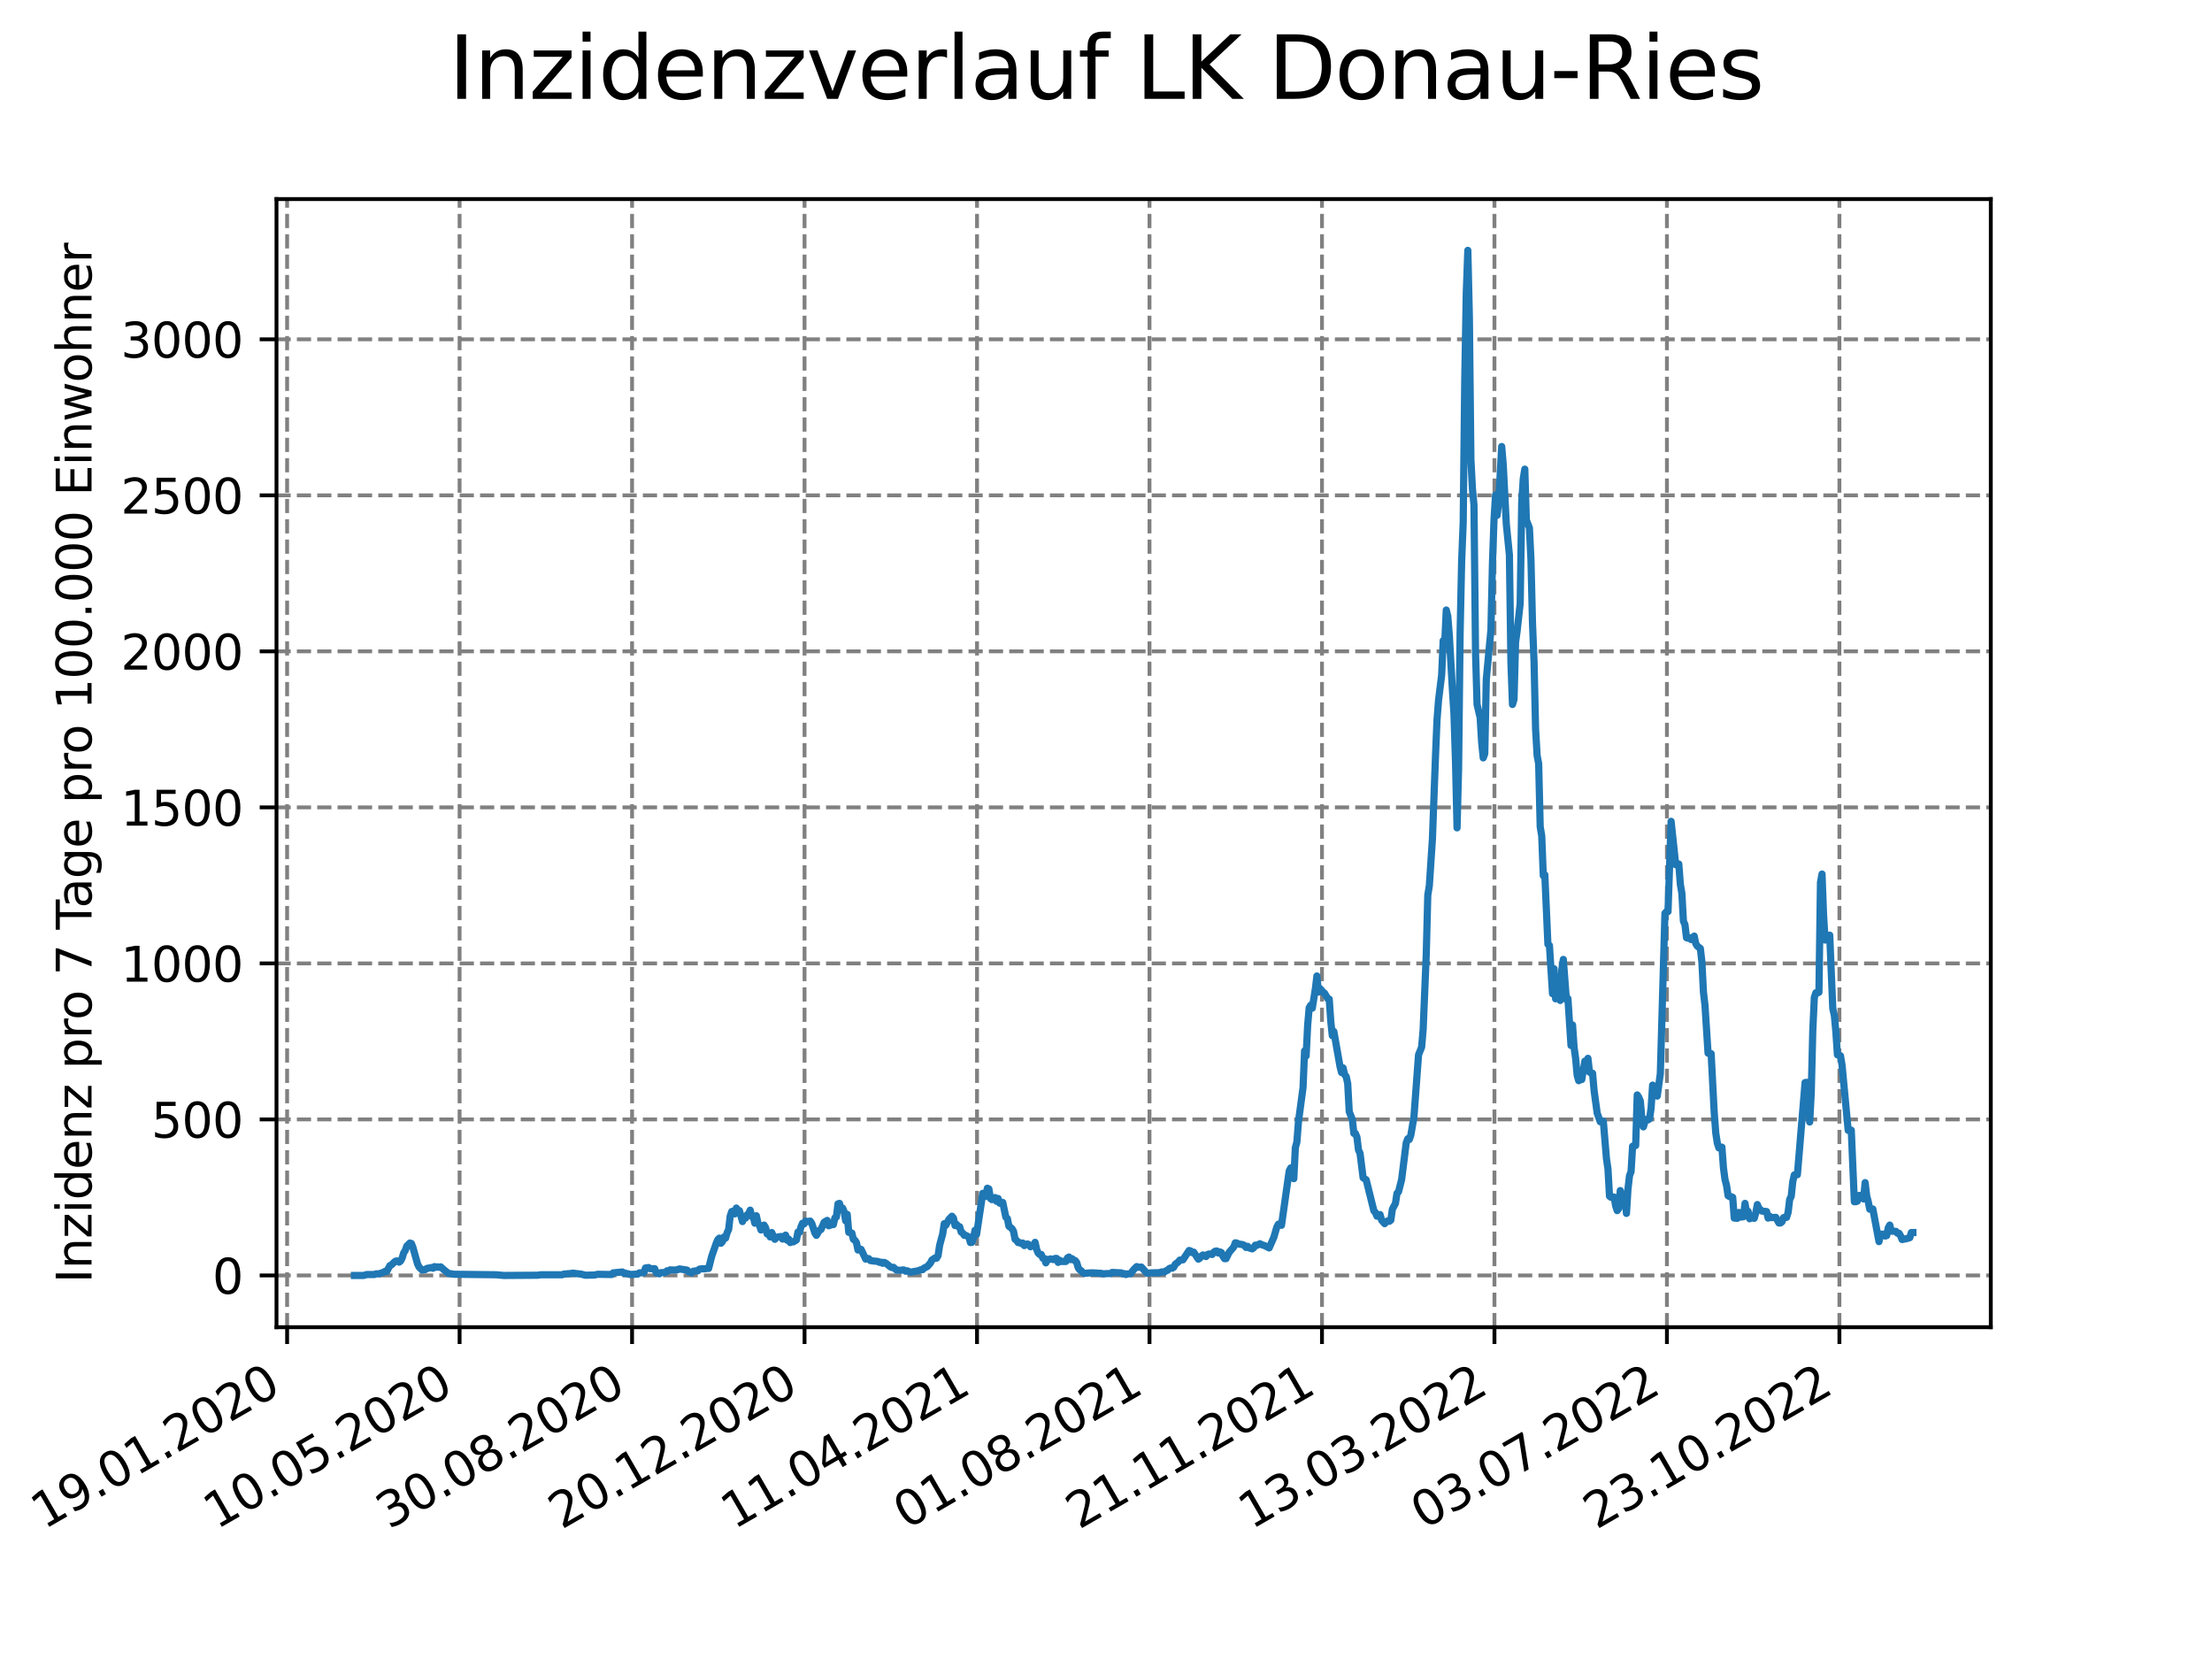 <?xml version="1.0" encoding="utf-8" standalone="no"?>
<!DOCTYPE svg PUBLIC "-//W3C//DTD SVG 1.1//EN"
  "http://www.w3.org/Graphics/SVG/1.1/DTD/svg11.dtd">
<svg xmlns:xlink="http://www.w3.org/1999/xlink" width="460.8pt" height="345.6pt" viewBox="0 0 460.8 345.6" xmlns="http://www.w3.org/2000/svg" version="1.1">
 <defs>
  <style type="text/css">*{stroke-linejoin: round; stroke-linecap: butt}</style>
 </defs>
 <g id="figure_1">
  <g id="patch_1">
   <path d="M 0 345.6 
L 460.8 345.6 
L 460.8 0 
L 0 0 
z
" style="fill: #ffffff"/>
  </g>
  <g id="axes_1">
   <g id="patch_2">
    <path d="M 57.6 276.48 
L 414.72 276.48 
L 414.72 41.472 
L 57.6 41.472 
z
" style="fill: #ffffff"/>
   </g>
   <g id="matplotlib.axis_1">
    <g id="xtick_1">
     <g id="line2d_1">
      <path d="M 59.811 276.48 
L 59.811 41.472 
" clip-path="url(#p7de1ed7fac)" style="fill: none; stroke-dasharray: 2.96,1.28; stroke-dashoffset: 0; stroke: #808080; stroke-width: 0.8"/>
     </g>
     <g id="line2d_2">
      <defs>
       <path id="mc3a8d8eeda" d="M 0 0 
L 0 3.5 
" style="stroke: #000000; stroke-width: 0.8"/>
      </defs>
      <g>
       <use xlink:href="#mc3a8d8eeda" x="59.811" y="276.48" style="stroke: #000000; stroke-width: 0.8"/>
      </g>
     </g>
     <g id="text_1">
      <!-- 19.01.2020 -->
      <g transform="translate(9.186 318.689) rotate(-30) scale(0.1 -0.1)">
       <defs>
        <path id="DejaVuSans-31" d="M 794 531 
L 1825 531 
L 1825 4091 
L 703 3866 
L 703 4441 
L 1819 4666 
L 2450 4666 
L 2450 531 
L 3481 531 
L 3481 0 
L 794 0 
L 794 531 
z
" transform="scale(0.016)"/>
        <path id="DejaVuSans-39" d="M 703 97 
L 703 672 
Q 941 559 1184 500 
Q 1428 441 1663 441 
Q 2288 441 2617 861 
Q 2947 1281 2994 2138 
Q 2813 1869 2534 1725 
Q 2256 1581 1919 1581 
Q 1219 1581 811 2004 
Q 403 2428 403 3163 
Q 403 3881 828 4315 
Q 1253 4750 1959 4750 
Q 2769 4750 3195 4129 
Q 3622 3509 3622 2328 
Q 3622 1225 3098 567 
Q 2575 -91 1691 -91 
Q 1453 -91 1209 -44 
Q 966 3 703 97 
z
M 1959 2075 
Q 2384 2075 2632 2365 
Q 2881 2656 2881 3163 
Q 2881 3666 2632 3958 
Q 2384 4250 1959 4250 
Q 1534 4250 1286 3958 
Q 1038 3666 1038 3163 
Q 1038 2656 1286 2365 
Q 1534 2075 1959 2075 
z
" transform="scale(0.016)"/>
        <path id="DejaVuSans-2e" d="M 684 794 
L 1344 794 
L 1344 0 
L 684 0 
L 684 794 
z
" transform="scale(0.016)"/>
        <path id="DejaVuSans-30" d="M 2034 4250 
Q 1547 4250 1301 3770 
Q 1056 3291 1056 2328 
Q 1056 1369 1301 889 
Q 1547 409 2034 409 
Q 2525 409 2770 889 
Q 3016 1369 3016 2328 
Q 3016 3291 2770 3770 
Q 2525 4250 2034 4250 
z
M 2034 4750 
Q 2819 4750 3233 4129 
Q 3647 3509 3647 2328 
Q 3647 1150 3233 529 
Q 2819 -91 2034 -91 
Q 1250 -91 836 529 
Q 422 1150 422 2328 
Q 422 3509 836 4129 
Q 1250 4750 2034 4750 
z
" transform="scale(0.016)"/>
        <path id="DejaVuSans-32" d="M 1228 531 
L 3431 531 
L 3431 0 
L 469 0 
L 469 531 
Q 828 903 1448 1529 
Q 2069 2156 2228 2338 
Q 2531 2678 2651 2914 
Q 2772 3150 2772 3378 
Q 2772 3750 2511 3984 
Q 2250 4219 1831 4219 
Q 1534 4219 1204 4116 
Q 875 4013 500 3803 
L 500 4441 
Q 881 4594 1212 4672 
Q 1544 4750 1819 4750 
Q 2544 4750 2975 4387 
Q 3406 4025 3406 3419 
Q 3406 3131 3298 2873 
Q 3191 2616 2906 2266 
Q 2828 2175 2409 1742 
Q 1991 1309 1228 531 
z
" transform="scale(0.016)"/>
       </defs>
       <use xlink:href="#DejaVuSans-31"/>
       <use xlink:href="#DejaVuSans-39" x="63.623"/>
       <use xlink:href="#DejaVuSans-2e" x="127.246"/>
       <use xlink:href="#DejaVuSans-30" x="159.033"/>
       <use xlink:href="#DejaVuSans-31" x="222.656"/>
       <use xlink:href="#DejaVuSans-2e" x="286.279"/>
       <use xlink:href="#DejaVuSans-32" x="318.066"/>
       <use xlink:href="#DejaVuSans-30" x="381.689"/>
       <use xlink:href="#DejaVuSans-32" x="445.312"/>
       <use xlink:href="#DejaVuSans-30" x="508.936"/>
      </g>
     </g>
    </g>
    <g id="xtick_2">
     <g id="line2d_3">
      <path d="M 95.741 276.48 
L 95.741 41.472 
" clip-path="url(#p7de1ed7fac)" style="fill: none; stroke-dasharray: 2.96,1.28; stroke-dashoffset: 0; stroke: #808080; stroke-width: 0.8"/>
     </g>
     <g id="line2d_4">
      <g>
       <use xlink:href="#mc3a8d8eeda" x="95.741" y="276.48" style="stroke: #000000; stroke-width: 0.8"/>
      </g>
     </g>
     <g id="text_2">
      <!-- 10.05.2020 -->
      <g transform="translate(45.116 318.689) rotate(-30) scale(0.1 -0.1)">
       <defs>
        <path id="DejaVuSans-35" d="M 691 4666 
L 3169 4666 
L 3169 4134 
L 1269 4134 
L 1269 2991 
Q 1406 3038 1543 3061 
Q 1681 3084 1819 3084 
Q 2600 3084 3056 2656 
Q 3513 2228 3513 1497 
Q 3513 744 3044 326 
Q 2575 -91 1722 -91 
Q 1428 -91 1123 -41 
Q 819 9 494 109 
L 494 744 
Q 775 591 1075 516 
Q 1375 441 1709 441 
Q 2250 441 2565 725 
Q 2881 1009 2881 1497 
Q 2881 1984 2565 2268 
Q 2250 2553 1709 2553 
Q 1456 2553 1204 2497 
Q 953 2441 691 2322 
L 691 4666 
z
" transform="scale(0.016)"/>
       </defs>
       <use xlink:href="#DejaVuSans-31"/>
       <use xlink:href="#DejaVuSans-30" x="63.623"/>
       <use xlink:href="#DejaVuSans-2e" x="127.246"/>
       <use xlink:href="#DejaVuSans-30" x="159.033"/>
       <use xlink:href="#DejaVuSans-35" x="222.656"/>
       <use xlink:href="#DejaVuSans-2e" x="286.279"/>
       <use xlink:href="#DejaVuSans-32" x="318.066"/>
       <use xlink:href="#DejaVuSans-30" x="381.689"/>
       <use xlink:href="#DejaVuSans-32" x="445.312"/>
       <use xlink:href="#DejaVuSans-30" x="508.936"/>
      </g>
     </g>
    </g>
    <g id="xtick_3">
     <g id="line2d_5">
      <path d="M 131.671 276.48 
L 131.671 41.472 
" clip-path="url(#p7de1ed7fac)" style="fill: none; stroke-dasharray: 2.96,1.28; stroke-dashoffset: 0; stroke: #808080; stroke-width: 0.8"/>
     </g>
     <g id="line2d_6">
      <g>
       <use xlink:href="#mc3a8d8eeda" x="131.671" y="276.48" style="stroke: #000000; stroke-width: 0.8"/>
      </g>
     </g>
     <g id="text_3">
      <!-- 30.08.2020 -->
      <g transform="translate(81.046 318.689) rotate(-30) scale(0.1 -0.1)">
       <defs>
        <path id="DejaVuSans-33" d="M 2597 2516 
Q 3050 2419 3304 2112 
Q 3559 1806 3559 1356 
Q 3559 666 3084 287 
Q 2609 -91 1734 -91 
Q 1441 -91 1130 -33 
Q 819 25 488 141 
L 488 750 
Q 750 597 1062 519 
Q 1375 441 1716 441 
Q 2309 441 2620 675 
Q 2931 909 2931 1356 
Q 2931 1769 2642 2001 
Q 2353 2234 1838 2234 
L 1294 2234 
L 1294 2753 
L 1863 2753 
Q 2328 2753 2575 2939 
Q 2822 3125 2822 3475 
Q 2822 3834 2567 4026 
Q 2313 4219 1838 4219 
Q 1578 4219 1281 4162 
Q 984 4106 628 3988 
L 628 4550 
Q 988 4650 1302 4700 
Q 1616 4750 1894 4750 
Q 2613 4750 3031 4423 
Q 3450 4097 3450 3541 
Q 3450 3153 3228 2886 
Q 3006 2619 2597 2516 
z
" transform="scale(0.016)"/>
        <path id="DejaVuSans-38" d="M 2034 2216 
Q 1584 2216 1326 1975 
Q 1069 1734 1069 1313 
Q 1069 891 1326 650 
Q 1584 409 2034 409 
Q 2484 409 2743 651 
Q 3003 894 3003 1313 
Q 3003 1734 2745 1975 
Q 2488 2216 2034 2216 
z
M 1403 2484 
Q 997 2584 770 2862 
Q 544 3141 544 3541 
Q 544 4100 942 4425 
Q 1341 4750 2034 4750 
Q 2731 4750 3128 4425 
Q 3525 4100 3525 3541 
Q 3525 3141 3298 2862 
Q 3072 2584 2669 2484 
Q 3125 2378 3379 2068 
Q 3634 1759 3634 1313 
Q 3634 634 3220 271 
Q 2806 -91 2034 -91 
Q 1263 -91 848 271 
Q 434 634 434 1313 
Q 434 1759 690 2068 
Q 947 2378 1403 2484 
z
M 1172 3481 
Q 1172 3119 1398 2916 
Q 1625 2713 2034 2713 
Q 2441 2713 2670 2916 
Q 2900 3119 2900 3481 
Q 2900 3844 2670 4047 
Q 2441 4250 2034 4250 
Q 1625 4250 1398 4047 
Q 1172 3844 1172 3481 
z
" transform="scale(0.016)"/>
       </defs>
       <use xlink:href="#DejaVuSans-33"/>
       <use xlink:href="#DejaVuSans-30" x="63.623"/>
       <use xlink:href="#DejaVuSans-2e" x="127.246"/>
       <use xlink:href="#DejaVuSans-30" x="159.033"/>
       <use xlink:href="#DejaVuSans-38" x="222.656"/>
       <use xlink:href="#DejaVuSans-2e" x="286.279"/>
       <use xlink:href="#DejaVuSans-32" x="318.066"/>
       <use xlink:href="#DejaVuSans-30" x="381.689"/>
       <use xlink:href="#DejaVuSans-32" x="445.312"/>
       <use xlink:href="#DejaVuSans-30" x="508.936"/>
      </g>
     </g>
    </g>
    <g id="xtick_4">
     <g id="line2d_7">
      <path d="M 167.601 276.48 
L 167.601 41.472 
" clip-path="url(#p7de1ed7fac)" style="fill: none; stroke-dasharray: 2.96,1.28; stroke-dashoffset: 0; stroke: #808080; stroke-width: 0.8"/>
     </g>
     <g id="line2d_8">
      <g>
       <use xlink:href="#mc3a8d8eeda" x="167.601" y="276.48" style="stroke: #000000; stroke-width: 0.8"/>
      </g>
     </g>
     <g id="text_4">
      <!-- 20.12.2020 -->
      <g transform="translate(116.976 318.689) rotate(-30) scale(0.1 -0.1)">
       <use xlink:href="#DejaVuSans-32"/>
       <use xlink:href="#DejaVuSans-30" x="63.623"/>
       <use xlink:href="#DejaVuSans-2e" x="127.246"/>
       <use xlink:href="#DejaVuSans-31" x="159.033"/>
       <use xlink:href="#DejaVuSans-32" x="222.656"/>
       <use xlink:href="#DejaVuSans-2e" x="286.279"/>
       <use xlink:href="#DejaVuSans-32" x="318.066"/>
       <use xlink:href="#DejaVuSans-30" x="381.689"/>
       <use xlink:href="#DejaVuSans-32" x="445.312"/>
       <use xlink:href="#DejaVuSans-30" x="508.936"/>
      </g>
     </g>
    </g>
    <g id="xtick_5">
     <g id="line2d_9">
      <path d="M 203.531 276.48 
L 203.531 41.472 
" clip-path="url(#p7de1ed7fac)" style="fill: none; stroke-dasharray: 2.96,1.28; stroke-dashoffset: 0; stroke: #808080; stroke-width: 0.8"/>
     </g>
     <g id="line2d_10">
      <g>
       <use xlink:href="#mc3a8d8eeda" x="203.531" y="276.48" style="stroke: #000000; stroke-width: 0.8"/>
      </g>
     </g>
     <g id="text_5">
      <!-- 11.04.2021 -->
      <g transform="translate(152.906 318.689) rotate(-30) scale(0.1 -0.1)">
       <defs>
        <path id="DejaVuSans-34" d="M 2419 4116 
L 825 1625 
L 2419 1625 
L 2419 4116 
z
M 2253 4666 
L 3047 4666 
L 3047 1625 
L 3713 1625 
L 3713 1100 
L 3047 1100 
L 3047 0 
L 2419 0 
L 2419 1100 
L 313 1100 
L 313 1709 
L 2253 4666 
z
" transform="scale(0.016)"/>
       </defs>
       <use xlink:href="#DejaVuSans-31"/>
       <use xlink:href="#DejaVuSans-31" x="63.623"/>
       <use xlink:href="#DejaVuSans-2e" x="127.246"/>
       <use xlink:href="#DejaVuSans-30" x="159.033"/>
       <use xlink:href="#DejaVuSans-34" x="222.656"/>
       <use xlink:href="#DejaVuSans-2e" x="286.279"/>
       <use xlink:href="#DejaVuSans-32" x="318.066"/>
       <use xlink:href="#DejaVuSans-30" x="381.689"/>
       <use xlink:href="#DejaVuSans-32" x="445.312"/>
       <use xlink:href="#DejaVuSans-31" x="508.936"/>
      </g>
     </g>
    </g>
    <g id="xtick_6">
     <g id="line2d_11">
      <path d="M 239.462 276.48 
L 239.462 41.472 
" clip-path="url(#p7de1ed7fac)" style="fill: none; stroke-dasharray: 2.96,1.28; stroke-dashoffset: 0; stroke: #808080; stroke-width: 0.8"/>
     </g>
     <g id="line2d_12">
      <g>
       <use xlink:href="#mc3a8d8eeda" x="239.462" y="276.48" style="stroke: #000000; stroke-width: 0.8"/>
      </g>
     </g>
     <g id="text_6">
      <!-- 01.08.2021 -->
      <g transform="translate(188.836 318.689) rotate(-30) scale(0.1 -0.1)">
       <use xlink:href="#DejaVuSans-30"/>
       <use xlink:href="#DejaVuSans-31" x="63.623"/>
       <use xlink:href="#DejaVuSans-2e" x="127.246"/>
       <use xlink:href="#DejaVuSans-30" x="159.033"/>
       <use xlink:href="#DejaVuSans-38" x="222.656"/>
       <use xlink:href="#DejaVuSans-2e" x="286.279"/>
       <use xlink:href="#DejaVuSans-32" x="318.066"/>
       <use xlink:href="#DejaVuSans-30" x="381.689"/>
       <use xlink:href="#DejaVuSans-32" x="445.312"/>
       <use xlink:href="#DejaVuSans-31" x="508.936"/>
      </g>
     </g>
    </g>
    <g id="xtick_7">
     <g id="line2d_13">
      <path d="M 275.392 276.48 
L 275.392 41.472 
" clip-path="url(#p7de1ed7fac)" style="fill: none; stroke-dasharray: 2.96,1.28; stroke-dashoffset: 0; stroke: #808080; stroke-width: 0.8"/>
     </g>
     <g id="line2d_14">
      <g>
       <use xlink:href="#mc3a8d8eeda" x="275.392" y="276.48" style="stroke: #000000; stroke-width: 0.8"/>
      </g>
     </g>
     <g id="text_7">
      <!-- 21.11.2021 -->
      <g transform="translate(224.767 318.689) rotate(-30) scale(0.1 -0.1)">
       <use xlink:href="#DejaVuSans-32"/>
       <use xlink:href="#DejaVuSans-31" x="63.623"/>
       <use xlink:href="#DejaVuSans-2e" x="127.246"/>
       <use xlink:href="#DejaVuSans-31" x="159.033"/>
       <use xlink:href="#DejaVuSans-31" x="222.656"/>
       <use xlink:href="#DejaVuSans-2e" x="286.279"/>
       <use xlink:href="#DejaVuSans-32" x="318.066"/>
       <use xlink:href="#DejaVuSans-30" x="381.689"/>
       <use xlink:href="#DejaVuSans-32" x="445.312"/>
       <use xlink:href="#DejaVuSans-31" x="508.936"/>
      </g>
     </g>
    </g>
    <g id="xtick_8">
     <g id="line2d_15">
      <path d="M 311.322 276.48 
L 311.322 41.472 
" clip-path="url(#p7de1ed7fac)" style="fill: none; stroke-dasharray: 2.96,1.28; stroke-dashoffset: 0; stroke: #808080; stroke-width: 0.8"/>
     </g>
     <g id="line2d_16">
      <g>
       <use xlink:href="#mc3a8d8eeda" x="311.322" y="276.48" style="stroke: #000000; stroke-width: 0.8"/>
      </g>
     </g>
     <g id="text_8">
      <!-- 13.03.2022 -->
      <g transform="translate(260.697 318.689) rotate(-30) scale(0.1 -0.1)">
       <use xlink:href="#DejaVuSans-31"/>
       <use xlink:href="#DejaVuSans-33" x="63.623"/>
       <use xlink:href="#DejaVuSans-2e" x="127.246"/>
       <use xlink:href="#DejaVuSans-30" x="159.033"/>
       <use xlink:href="#DejaVuSans-33" x="222.656"/>
       <use xlink:href="#DejaVuSans-2e" x="286.279"/>
       <use xlink:href="#DejaVuSans-32" x="318.066"/>
       <use xlink:href="#DejaVuSans-30" x="381.689"/>
       <use xlink:href="#DejaVuSans-32" x="445.312"/>
       <use xlink:href="#DejaVuSans-32" x="508.936"/>
      </g>
     </g>
    </g>
    <g id="xtick_9">
     <g id="line2d_17">
      <path d="M 347.252 276.48 
L 347.252 41.472 
" clip-path="url(#p7de1ed7fac)" style="fill: none; stroke-dasharray: 2.96,1.28; stroke-dashoffset: 0; stroke: #808080; stroke-width: 0.8"/>
     </g>
     <g id="line2d_18">
      <g>
       <use xlink:href="#mc3a8d8eeda" x="347.252" y="276.48" style="stroke: #000000; stroke-width: 0.8"/>
      </g>
     </g>
     <g id="text_9">
      <!-- 03.07.2022 -->
      <g transform="translate(296.627 318.689) rotate(-30) scale(0.1 -0.1)">
       <defs>
        <path id="DejaVuSans-37" d="M 525 4666 
L 3525 4666 
L 3525 4397 
L 1831 0 
L 1172 0 
L 2766 4134 
L 525 4134 
L 525 4666 
z
" transform="scale(0.016)"/>
       </defs>
       <use xlink:href="#DejaVuSans-30"/>
       <use xlink:href="#DejaVuSans-33" x="63.623"/>
       <use xlink:href="#DejaVuSans-2e" x="127.246"/>
       <use xlink:href="#DejaVuSans-30" x="159.033"/>
       <use xlink:href="#DejaVuSans-37" x="222.656"/>
       <use xlink:href="#DejaVuSans-2e" x="286.279"/>
       <use xlink:href="#DejaVuSans-32" x="318.066"/>
       <use xlink:href="#DejaVuSans-30" x="381.689"/>
       <use xlink:href="#DejaVuSans-32" x="445.312"/>
       <use xlink:href="#DejaVuSans-32" x="508.936"/>
      </g>
     </g>
    </g>
    <g id="xtick_10">
     <g id="line2d_19">
      <path d="M 383.182 276.48 
L 383.182 41.472 
" clip-path="url(#p7de1ed7fac)" style="fill: none; stroke-dasharray: 2.96,1.28; stroke-dashoffset: 0; stroke: #808080; stroke-width: 0.8"/>
     </g>
     <g id="line2d_20">
      <g>
       <use xlink:href="#mc3a8d8eeda" x="383.182" y="276.48" style="stroke: #000000; stroke-width: 0.8"/>
      </g>
     </g>
     <g id="text_10">
      <!-- 23.10.2022 -->
      <g transform="translate(332.557 318.689) rotate(-30) scale(0.1 -0.1)">
       <use xlink:href="#DejaVuSans-32"/>
       <use xlink:href="#DejaVuSans-33" x="63.623"/>
       <use xlink:href="#DejaVuSans-2e" x="127.246"/>
       <use xlink:href="#DejaVuSans-31" x="159.033"/>
       <use xlink:href="#DejaVuSans-30" x="222.656"/>
       <use xlink:href="#DejaVuSans-2e" x="286.279"/>
       <use xlink:href="#DejaVuSans-32" x="318.066"/>
       <use xlink:href="#DejaVuSans-30" x="381.689"/>
       <use xlink:href="#DejaVuSans-32" x="445.312"/>
       <use xlink:href="#DejaVuSans-32" x="508.936"/>
      </g>
     </g>
    </g>
   </g>
   <g id="matplotlib.axis_2">
    <g id="ytick_1">
     <g id="line2d_21">
      <path d="M 57.6 265.701 
L 414.72 265.701 
" clip-path="url(#p7de1ed7fac)" style="fill: none; stroke-dasharray: 2.96,1.28; stroke-dashoffset: 0; stroke: #808080; stroke-width: 0.8"/>
     </g>
     <g id="line2d_22">
      <defs>
       <path id="m599008a21d" d="M 0 0 
L -3.5 0 
" style="stroke: #000000; stroke-width: 0.8"/>
      </defs>
      <g>
       <use xlink:href="#m599008a21d" x="57.6" y="265.701" style="stroke: #000000; stroke-width: 0.8"/>
      </g>
     </g>
     <g id="text_11">
      <!-- 0 -->
      <g transform="translate(44.237 269.5) scale(0.1 -0.1)">
       <use xlink:href="#DejaVuSans-30"/>
      </g>
     </g>
    </g>
    <g id="ytick_2">
     <g id="line2d_23">
      <path d="M 57.6 233.199 
L 414.72 233.199 
" clip-path="url(#p7de1ed7fac)" style="fill: none; stroke-dasharray: 2.96,1.28; stroke-dashoffset: 0; stroke: #808080; stroke-width: 0.8"/>
     </g>
     <g id="line2d_24">
      <g>
       <use xlink:href="#m599008a21d" x="57.6" y="233.199" style="stroke: #000000; stroke-width: 0.8"/>
      </g>
     </g>
     <g id="text_12">
      <!-- 500 -->
      <g transform="translate(31.512 236.998) scale(0.1 -0.1)">
       <use xlink:href="#DejaVuSans-35"/>
       <use xlink:href="#DejaVuSans-30" x="63.623"/>
       <use xlink:href="#DejaVuSans-30" x="127.246"/>
      </g>
     </g>
    </g>
    <g id="ytick_3">
     <g id="line2d_25">
      <path d="M 57.6 200.697 
L 414.72 200.697 
" clip-path="url(#p7de1ed7fac)" style="fill: none; stroke-dasharray: 2.96,1.28; stroke-dashoffset: 0; stroke: #808080; stroke-width: 0.8"/>
     </g>
     <g id="line2d_26">
      <g>
       <use xlink:href="#m599008a21d" x="57.6" y="200.697" style="stroke: #000000; stroke-width: 0.8"/>
      </g>
     </g>
     <g id="text_13">
      <!-- 1000 -->
      <g transform="translate(25.15 204.497) scale(0.1 -0.1)">
       <use xlink:href="#DejaVuSans-31"/>
       <use xlink:href="#DejaVuSans-30" x="63.623"/>
       <use xlink:href="#DejaVuSans-30" x="127.246"/>
       <use xlink:href="#DejaVuSans-30" x="190.869"/>
      </g>
     </g>
    </g>
    <g id="ytick_4">
     <g id="line2d_27">
      <path d="M 57.6 168.196 
L 414.72 168.196 
" clip-path="url(#p7de1ed7fac)" style="fill: none; stroke-dasharray: 2.96,1.28; stroke-dashoffset: 0; stroke: #808080; stroke-width: 0.8"/>
     </g>
     <g id="line2d_28">
      <g>
       <use xlink:href="#m599008a21d" x="57.6" y="168.196" style="stroke: #000000; stroke-width: 0.8"/>
      </g>
     </g>
     <g id="text_14">
      <!-- 1500 -->
      <g transform="translate(25.15 171.995) scale(0.1 -0.1)">
       <use xlink:href="#DejaVuSans-31"/>
       <use xlink:href="#DejaVuSans-35" x="63.623"/>
       <use xlink:href="#DejaVuSans-30" x="127.246"/>
       <use xlink:href="#DejaVuSans-30" x="190.869"/>
      </g>
     </g>
    </g>
    <g id="ytick_5">
     <g id="line2d_29">
      <path d="M 57.6 135.694 
L 414.72 135.694 
" clip-path="url(#p7de1ed7fac)" style="fill: none; stroke-dasharray: 2.96,1.28; stroke-dashoffset: 0; stroke: #808080; stroke-width: 0.8"/>
     </g>
     <g id="line2d_30">
      <g>
       <use xlink:href="#m599008a21d" x="57.6" y="135.694" style="stroke: #000000; stroke-width: 0.8"/>
      </g>
     </g>
     <g id="text_15">
      <!-- 2000 -->
      <g transform="translate(25.15 139.494) scale(0.1 -0.1)">
       <use xlink:href="#DejaVuSans-32"/>
       <use xlink:href="#DejaVuSans-30" x="63.623"/>
       <use xlink:href="#DejaVuSans-30" x="127.246"/>
       <use xlink:href="#DejaVuSans-30" x="190.869"/>
      </g>
     </g>
    </g>
    <g id="ytick_6">
     <g id="line2d_31">
      <path d="M 57.6 103.193 
L 414.72 103.193 
" clip-path="url(#p7de1ed7fac)" style="fill: none; stroke-dasharray: 2.96,1.28; stroke-dashoffset: 0; stroke: #808080; stroke-width: 0.8"/>
     </g>
     <g id="line2d_32">
      <g>
       <use xlink:href="#m599008a21d" x="57.6" y="103.193" style="stroke: #000000; stroke-width: 0.8"/>
      </g>
     </g>
     <g id="text_16">
      <!-- 2500 -->
      <g transform="translate(25.15 106.992) scale(0.1 -0.1)">
       <use xlink:href="#DejaVuSans-32"/>
       <use xlink:href="#DejaVuSans-35" x="63.623"/>
       <use xlink:href="#DejaVuSans-30" x="127.246"/>
       <use xlink:href="#DejaVuSans-30" x="190.869"/>
      </g>
     </g>
    </g>
    <g id="ytick_7">
     <g id="line2d_33">
      <path d="M 57.6 70.691 
L 414.72 70.691 
" clip-path="url(#p7de1ed7fac)" style="fill: none; stroke-dasharray: 2.96,1.28; stroke-dashoffset: 0; stroke: #808080; stroke-width: 0.8"/>
     </g>
     <g id="line2d_34">
      <g>
       <use xlink:href="#m599008a21d" x="57.6" y="70.691" style="stroke: #000000; stroke-width: 0.8"/>
      </g>
     </g>
     <g id="text_17">
      <!-- 3000 -->
      <g transform="translate(25.15 74.49) scale(0.1 -0.1)">
       <use xlink:href="#DejaVuSans-33"/>
       <use xlink:href="#DejaVuSans-30" x="63.623"/>
       <use xlink:href="#DejaVuSans-30" x="127.246"/>
       <use xlink:href="#DejaVuSans-30" x="190.869"/>
      </g>
     </g>
    </g>
    <g id="text_18">
     <!-- Inzidenz pro 7 Tage pro 100.000 Einwohner -->
     <g transform="translate(19.07 267.301) rotate(-90) scale(0.1 -0.1)">
      <defs>
       <path id="DejaVuSans-49" d="M 628 4666 
L 1259 4666 
L 1259 0 
L 628 0 
L 628 4666 
z
" transform="scale(0.016)"/>
       <path id="DejaVuSans-6e" d="M 3513 2113 
L 3513 0 
L 2938 0 
L 2938 2094 
Q 2938 2591 2744 2837 
Q 2550 3084 2163 3084 
Q 1697 3084 1428 2787 
Q 1159 2491 1159 1978 
L 1159 0 
L 581 0 
L 581 3500 
L 1159 3500 
L 1159 2956 
Q 1366 3272 1645 3428 
Q 1925 3584 2291 3584 
Q 2894 3584 3203 3211 
Q 3513 2838 3513 2113 
z
" transform="scale(0.016)"/>
       <path id="DejaVuSans-7a" d="M 353 3500 
L 3084 3500 
L 3084 2975 
L 922 459 
L 3084 459 
L 3084 0 
L 275 0 
L 275 525 
L 2438 3041 
L 353 3041 
L 353 3500 
z
" transform="scale(0.016)"/>
       <path id="DejaVuSans-69" d="M 603 3500 
L 1178 3500 
L 1178 0 
L 603 0 
L 603 3500 
z
M 603 4863 
L 1178 4863 
L 1178 4134 
L 603 4134 
L 603 4863 
z
" transform="scale(0.016)"/>
       <path id="DejaVuSans-64" d="M 2906 2969 
L 2906 4863 
L 3481 4863 
L 3481 0 
L 2906 0 
L 2906 525 
Q 2725 213 2448 61 
Q 2172 -91 1784 -91 
Q 1150 -91 751 415 
Q 353 922 353 1747 
Q 353 2572 751 3078 
Q 1150 3584 1784 3584 
Q 2172 3584 2448 3432 
Q 2725 3281 2906 2969 
z
M 947 1747 
Q 947 1113 1208 752 
Q 1469 391 1925 391 
Q 2381 391 2643 752 
Q 2906 1113 2906 1747 
Q 2906 2381 2643 2742 
Q 2381 3103 1925 3103 
Q 1469 3103 1208 2742 
Q 947 2381 947 1747 
z
" transform="scale(0.016)"/>
       <path id="DejaVuSans-65" d="M 3597 1894 
L 3597 1613 
L 953 1613 
Q 991 1019 1311 708 
Q 1631 397 2203 397 
Q 2534 397 2845 478 
Q 3156 559 3463 722 
L 3463 178 
Q 3153 47 2828 -22 
Q 2503 -91 2169 -91 
Q 1331 -91 842 396 
Q 353 884 353 1716 
Q 353 2575 817 3079 
Q 1281 3584 2069 3584 
Q 2775 3584 3186 3129 
Q 3597 2675 3597 1894 
z
M 3022 2063 
Q 3016 2534 2758 2815 
Q 2500 3097 2075 3097 
Q 1594 3097 1305 2825 
Q 1016 2553 972 2059 
L 3022 2063 
z
" transform="scale(0.016)"/>
       <path id="DejaVuSans-20" transform="scale(0.016)"/>
       <path id="DejaVuSans-70" d="M 1159 525 
L 1159 -1331 
L 581 -1331 
L 581 3500 
L 1159 3500 
L 1159 2969 
Q 1341 3281 1617 3432 
Q 1894 3584 2278 3584 
Q 2916 3584 3314 3078 
Q 3713 2572 3713 1747 
Q 3713 922 3314 415 
Q 2916 -91 2278 -91 
Q 1894 -91 1617 61 
Q 1341 213 1159 525 
z
M 3116 1747 
Q 3116 2381 2855 2742 
Q 2594 3103 2138 3103 
Q 1681 3103 1420 2742 
Q 1159 2381 1159 1747 
Q 1159 1113 1420 752 
Q 1681 391 2138 391 
Q 2594 391 2855 752 
Q 3116 1113 3116 1747 
z
" transform="scale(0.016)"/>
       <path id="DejaVuSans-72" d="M 2631 2963 
Q 2534 3019 2420 3045 
Q 2306 3072 2169 3072 
Q 1681 3072 1420 2755 
Q 1159 2438 1159 1844 
L 1159 0 
L 581 0 
L 581 3500 
L 1159 3500 
L 1159 2956 
Q 1341 3275 1631 3429 
Q 1922 3584 2338 3584 
Q 2397 3584 2469 3576 
Q 2541 3569 2628 3553 
L 2631 2963 
z
" transform="scale(0.016)"/>
       <path id="DejaVuSans-6f" d="M 1959 3097 
Q 1497 3097 1228 2736 
Q 959 2375 959 1747 
Q 959 1119 1226 758 
Q 1494 397 1959 397 
Q 2419 397 2687 759 
Q 2956 1122 2956 1747 
Q 2956 2369 2687 2733 
Q 2419 3097 1959 3097 
z
M 1959 3584 
Q 2709 3584 3137 3096 
Q 3566 2609 3566 1747 
Q 3566 888 3137 398 
Q 2709 -91 1959 -91 
Q 1206 -91 779 398 
Q 353 888 353 1747 
Q 353 2609 779 3096 
Q 1206 3584 1959 3584 
z
" transform="scale(0.016)"/>
       <path id="DejaVuSans-54" d="M -19 4666 
L 3928 4666 
L 3928 4134 
L 2272 4134 
L 2272 0 
L 1638 0 
L 1638 4134 
L -19 4134 
L -19 4666 
z
" transform="scale(0.016)"/>
       <path id="DejaVuSans-61" d="M 2194 1759 
Q 1497 1759 1228 1600 
Q 959 1441 959 1056 
Q 959 750 1161 570 
Q 1363 391 1709 391 
Q 2188 391 2477 730 
Q 2766 1069 2766 1631 
L 2766 1759 
L 2194 1759 
z
M 3341 1997 
L 3341 0 
L 2766 0 
L 2766 531 
Q 2569 213 2275 61 
Q 1981 -91 1556 -91 
Q 1019 -91 701 211 
Q 384 513 384 1019 
Q 384 1609 779 1909 
Q 1175 2209 1959 2209 
L 2766 2209 
L 2766 2266 
Q 2766 2663 2505 2880 
Q 2244 3097 1772 3097 
Q 1472 3097 1187 3025 
Q 903 2953 641 2809 
L 641 3341 
Q 956 3463 1253 3523 
Q 1550 3584 1831 3584 
Q 2591 3584 2966 3190 
Q 3341 2797 3341 1997 
z
" transform="scale(0.016)"/>
       <path id="DejaVuSans-67" d="M 2906 1791 
Q 2906 2416 2648 2759 
Q 2391 3103 1925 3103 
Q 1463 3103 1205 2759 
Q 947 2416 947 1791 
Q 947 1169 1205 825 
Q 1463 481 1925 481 
Q 2391 481 2648 825 
Q 2906 1169 2906 1791 
z
M 3481 434 
Q 3481 -459 3084 -895 
Q 2688 -1331 1869 -1331 
Q 1566 -1331 1297 -1286 
Q 1028 -1241 775 -1147 
L 775 -588 
Q 1028 -725 1275 -790 
Q 1522 -856 1778 -856 
Q 2344 -856 2625 -561 
Q 2906 -266 2906 331 
L 2906 616 
Q 2728 306 2450 153 
Q 2172 0 1784 0 
Q 1141 0 747 490 
Q 353 981 353 1791 
Q 353 2603 747 3093 
Q 1141 3584 1784 3584 
Q 2172 3584 2450 3431 
Q 2728 3278 2906 2969 
L 2906 3500 
L 3481 3500 
L 3481 434 
z
" transform="scale(0.016)"/>
       <path id="DejaVuSans-45" d="M 628 4666 
L 3578 4666 
L 3578 4134 
L 1259 4134 
L 1259 2753 
L 3481 2753 
L 3481 2222 
L 1259 2222 
L 1259 531 
L 3634 531 
L 3634 0 
L 628 0 
L 628 4666 
z
" transform="scale(0.016)"/>
       <path id="DejaVuSans-77" d="M 269 3500 
L 844 3500 
L 1563 769 
L 2278 3500 
L 2956 3500 
L 3675 769 
L 4391 3500 
L 4966 3500 
L 4050 0 
L 3372 0 
L 2619 2869 
L 1863 0 
L 1184 0 
L 269 3500 
z
" transform="scale(0.016)"/>
       <path id="DejaVuSans-68" d="M 3513 2113 
L 3513 0 
L 2938 0 
L 2938 2094 
Q 2938 2591 2744 2837 
Q 2550 3084 2163 3084 
Q 1697 3084 1428 2787 
Q 1159 2491 1159 1978 
L 1159 0 
L 581 0 
L 581 4863 
L 1159 4863 
L 1159 2956 
Q 1366 3272 1645 3428 
Q 1925 3584 2291 3584 
Q 2894 3584 3203 3211 
Q 3513 2838 3513 2113 
z
" transform="scale(0.016)"/>
      </defs>
      <use xlink:href="#DejaVuSans-49"/>
      <use xlink:href="#DejaVuSans-6e" x="29.492"/>
      <use xlink:href="#DejaVuSans-7a" x="92.871"/>
      <use xlink:href="#DejaVuSans-69" x="145.361"/>
      <use xlink:href="#DejaVuSans-64" x="173.145"/>
      <use xlink:href="#DejaVuSans-65" x="236.621"/>
      <use xlink:href="#DejaVuSans-6e" x="298.145"/>
      <use xlink:href="#DejaVuSans-7a" x="361.523"/>
      <use xlink:href="#DejaVuSans-20" x="414.014"/>
      <use xlink:href="#DejaVuSans-70" x="445.801"/>
      <use xlink:href="#DejaVuSans-72" x="509.277"/>
      <use xlink:href="#DejaVuSans-6f" x="548.141"/>
      <use xlink:href="#DejaVuSans-20" x="609.322"/>
      <use xlink:href="#DejaVuSans-37" x="641.109"/>
      <use xlink:href="#DejaVuSans-20" x="704.732"/>
      <use xlink:href="#DejaVuSans-54" x="736.52"/>
      <use xlink:href="#DejaVuSans-61" x="781.104"/>
      <use xlink:href="#DejaVuSans-67" x="842.383"/>
      <use xlink:href="#DejaVuSans-65" x="905.859"/>
      <use xlink:href="#DejaVuSans-20" x="967.383"/>
      <use xlink:href="#DejaVuSans-70" x="999.17"/>
      <use xlink:href="#DejaVuSans-72" x="1062.646"/>
      <use xlink:href="#DejaVuSans-6f" x="1101.51"/>
      <use xlink:href="#DejaVuSans-20" x="1162.691"/>
      <use xlink:href="#DejaVuSans-31" x="1194.479"/>
      <use xlink:href="#DejaVuSans-30" x="1258.102"/>
      <use xlink:href="#DejaVuSans-30" x="1321.725"/>
      <use xlink:href="#DejaVuSans-2e" x="1385.348"/>
      <use xlink:href="#DejaVuSans-30" x="1417.135"/>
      <use xlink:href="#DejaVuSans-30" x="1480.758"/>
      <use xlink:href="#DejaVuSans-30" x="1544.381"/>
      <use xlink:href="#DejaVuSans-20" x="1608.004"/>
      <use xlink:href="#DejaVuSans-45" x="1639.791"/>
      <use xlink:href="#DejaVuSans-69" x="1702.975"/>
      <use xlink:href="#DejaVuSans-6e" x="1730.758"/>
      <use xlink:href="#DejaVuSans-77" x="1794.137"/>
      <use xlink:href="#DejaVuSans-6f" x="1875.924"/>
      <use xlink:href="#DejaVuSans-68" x="1937.105"/>
      <use xlink:href="#DejaVuSans-6e" x="2000.484"/>
      <use xlink:href="#DejaVuSans-65" x="2063.863"/>
      <use xlink:href="#DejaVuSans-72" x="2125.387"/>
     </g>
    </g>
   </g>
   <g id="line2d_35">
    <path d="M 73.833 265.701 
L 75.758 265.701 
L 76.399 265.506 
L 78.003 265.506 
L 78.324 265.361 
L 78.966 265.361 
L 79.928 265.02 
L 80.249 264.826 
L 80.57 264.875 
L 81.211 263.66 
L 81.532 263.514 
L 82.174 262.883 
L 82.494 262.688 
L 82.815 262.688 
L 83.136 262.931 
L 83.457 262.688 
L 83.778 262.057 
L 84.098 260.988 
L 84.419 260.502 
L 84.74 259.578 
L 85.382 258.947 
L 85.703 259.044 
L 86.023 259.87 
L 86.986 263.32 
L 87.307 263.951 
L 87.948 264.583 
L 88.59 264.486 
L 88.911 264.243 
L 89.873 264.049 
L 90.194 264.194 
L 90.515 263.854 
L 90.835 264 
L 91.156 263.903 
L 91.477 264 
L 91.798 263.903 
L 92.439 264.486 
L 93.402 265.263 
L 94.043 265.361 
L 94.685 265.458 
L 95.327 265.458 
L 103.347 265.555 
L 104.951 265.701 
L 112.009 265.652 
L 112.65 265.555 
L 113.292 265.555 
L 117.141 265.555 
L 117.462 265.409 
L 118.745 265.312 
L 119.387 265.215 
L 120.029 265.312 
L 120.991 265.409 
L 121.953 265.652 
L 123.878 265.603 
L 124.52 265.458 
L 127.407 265.506 
L 127.728 265.166 
L 129.653 264.972 
L 129.974 265.263 
L 130.294 265.215 
L 130.615 265.361 
L 130.936 265.361 
L 131.257 265.506 
L 132.861 265.409 
L 133.182 265.166 
L 134.144 265.118 
L 134.465 264.146 
L 135.106 264.049 
L 135.427 264.292 
L 136.39 264.292 
L 136.71 265.166 
L 137.352 265.361 
L 137.673 265.118 
L 138.635 265.069 
L 138.956 264.729 
L 139.277 264.729 
L 139.598 264.535 
L 140.56 264.583 
L 141.202 264.486 
L 141.523 264.34 
L 143.127 264.583 
L 143.447 264.923 
L 144.089 265.166 
L 144.41 264.826 
L 145.051 264.729 
L 145.372 264.729 
L 145.693 264.389 
L 146.335 264.292 
L 146.655 264.34 
L 147.297 264.243 
L 147.618 264.243 
L 148.259 261.716 
L 149.222 258.947 
L 149.543 258.218 
L 149.863 257.926 
L 150.184 258.995 
L 150.505 258.655 
L 150.826 257.684 
L 151.147 257.926 
L 151.468 256.809 
L 151.788 256.129 
L 152.109 253.359 
L 152.43 252.387 
L 152.751 252.29 
L 153.072 252.873 
L 153.392 251.659 
L 153.713 252.144 
L 154.034 252.193 
L 154.676 254.477 
L 154.996 253.456 
L 155.317 253.748 
L 155.638 253.068 
L 155.959 252.825 
L 156.28 252.096 
L 156.6 253.408 
L 156.921 253.505 
L 157.242 254.817 
L 157.563 253.262 
L 157.884 254.768 
L 158.204 255.254 
L 158.525 256.226 
L 158.846 255.886 
L 159.167 255.206 
L 159.488 255.74 
L 159.808 257.052 
L 160.129 257.003 
L 160.45 257.684 
L 160.771 256.76 
L 161.412 258.169 
L 161.733 257.829 
L 162.054 257.684 
L 162.696 257.586 
L 163.016 258.121 
L 163.337 257.538 
L 163.658 257.295 
L 163.979 258.364 
L 164.3 258.121 
L 164.621 258.85 
L 164.941 258.655 
L 165.262 258.704 
L 165.904 258.315 
L 166.225 256.663 
L 166.545 256.712 
L 166.866 255.546 
L 167.187 254.817 
L 167.508 254.963 
L 167.829 254.38 
L 168.149 254.477 
L 168.791 254.38 
L 169.112 254.865 
L 169.753 256.858 
L 170.074 257.343 
L 170.716 256.274 
L 171.037 256.129 
L 171.678 254.622 
L 172.32 254.234 
L 172.641 255.351 
L 173.282 255.108 
L 173.603 255.108 
L 173.924 253.699 
L 174.245 253.505 
L 174.565 250.784 
L 174.886 250.687 
L 175.207 251.999 
L 175.528 251.659 
L 175.849 252.436 
L 176.169 254.331 
L 176.49 252.97 
L 176.811 256.712 
L 177.453 256.858 
L 177.774 258.169 
L 178.094 258.364 
L 178.415 258.85 
L 178.736 260.404 
L 179.057 260.21 
L 179.378 260.259 
L 180.34 262.299 
L 180.661 262.154 
L 180.982 262.202 
L 181.302 262.591 
L 181.944 262.688 
L 182.906 262.785 
L 183.227 262.98 
L 183.548 262.931 
L 183.869 263.174 
L 184.19 262.98 
L 184.51 263.125 
L 185.473 263.903 
L 185.794 264.049 
L 186.114 264 
L 186.756 264.583 
L 187.718 264.632 
L 188.039 264.535 
L 188.36 264.583 
L 188.681 264.826 
L 189.002 264.729 
L 189.643 265.02 
L 191.247 264.729 
L 191.889 264.486 
L 192.21 264.486 
L 192.531 264.146 
L 193.172 263.854 
L 193.814 263.125 
L 194.135 262.494 
L 194.776 262.057 
L 195.097 262.105 
L 195.418 261.571 
L 195.739 259.433 
L 196.38 257.052 
L 196.701 254.914 
L 197.022 255.254 
L 197.663 254.039 
L 198.305 253.359 
L 198.626 253.748 
L 198.947 255.303 
L 199.267 255.06 
L 199.588 255.497 
L 199.909 255.546 
L 200.23 256.663 
L 200.551 256.858 
L 200.871 257.343 
L 201.192 257.343 
L 201.834 257.684 
L 202.155 258.85 
L 202.475 258.801 
L 202.796 257.878 
L 203.117 256.274 
L 203.438 257.149 
L 204.721 248.597 
L 205.042 248.84 
L 205.363 249.229 
L 205.684 247.529 
L 206.004 247.674 
L 206.325 249.666 
L 206.646 249.909 
L 207.288 249.472 
L 207.608 250.249 
L 207.929 249.666 
L 208.25 250.638 
L 208.892 250.492 
L 209.533 253.554 
L 209.854 253.845 
L 210.175 255.448 
L 210.816 255.934 
L 211.137 256.517 
L 211.458 258.169 
L 211.779 258.412 
L 212.1 258.85 
L 212.42 258.85 
L 212.741 259.044 
L 213.062 258.947 
L 213.383 259.481 
L 213.704 259.238 
L 214.024 259.141 
L 214.345 259.287 
L 214.666 259.724 
L 214.987 259.53 
L 215.308 259.578 
L 215.628 258.801 
L 215.949 260.259 
L 216.27 261.036 
L 216.591 261.328 
L 216.912 261.328 
L 217.233 262.105 
L 217.553 262.154 
L 217.874 263.077 
L 218.195 262.348 
L 218.516 262.397 
L 218.837 262.251 
L 219.478 262.397 
L 219.799 262.154 
L 220.12 262.154 
L 220.441 262.98 
L 220.761 262.542 
L 221.082 262.785 
L 222.045 262.785 
L 222.365 262.057 
L 222.686 261.862 
L 223.007 262.397 
L 223.328 262.202 
L 223.649 262.494 
L 223.969 262.591 
L 224.29 262.98 
L 224.611 264.097 
L 224.932 264.535 
L 225.253 264.729 
L 225.573 265.118 
L 225.894 265.263 
L 227.177 265.166 
L 227.819 265.166 
L 229.423 265.263 
L 229.744 265.361 
L 230.706 265.312 
L 231.348 265.312 
L 231.669 265.069 
L 233.594 265.166 
L 233.914 265.361 
L 234.235 265.312 
L 234.556 265.506 
L 234.877 265.361 
L 235.518 265.361 
L 236.16 264.486 
L 236.802 263.854 
L 237.122 264 
L 237.764 263.951 
L 238.726 265.02 
L 239.047 265.263 
L 239.689 265.166 
L 241.614 265.118 
L 241.934 264.972 
L 242.576 264.972 
L 242.897 264.729 
L 243.218 264.632 
L 243.539 264.292 
L 243.859 264.146 
L 244.18 264.194 
L 244.501 264 
L 244.822 263.368 
L 245.463 262.883 
L 245.784 262.494 
L 246.426 262.445 
L 247.709 260.502 
L 248.03 260.599 
L 248.351 260.939 
L 248.671 260.842 
L 249.634 262.299 
L 249.955 262.105 
L 250.275 261.668 
L 250.596 261.425 
L 251.238 261.765 
L 251.559 261.328 
L 251.879 261.23 
L 252.521 261.328 
L 252.842 260.842 
L 253.163 260.647 
L 253.483 260.599 
L 253.804 261.036 
L 254.125 260.793 
L 254.446 260.939 
L 254.767 261.716 
L 255.087 262.202 
L 255.408 262.202 
L 256.05 260.89 
L 257.012 259.773 
L 257.333 258.898 
L 257.654 258.947 
L 257.975 259.141 
L 258.937 259.287 
L 259.258 259.481 
L 259.579 259.87 
L 259.9 259.627 
L 260.22 259.967 
L 260.862 260.162 
L 261.183 259.919 
L 261.504 259.384 
L 261.824 259.433 
L 262.466 259.093 
L 262.787 259.287 
L 263.428 259.481 
L 264.391 259.967 
L 265.353 257.781 
L 265.995 255.594 
L 266.316 255.011 
L 266.636 255.011 
L 266.957 255.254 
L 268.561 243.933 
L 268.882 243.301 
L 269.203 244.03 
L 269.524 245.536 
L 269.845 239.074 
L 270.165 237.908 
L 270.486 233.729 
L 271.449 226.538 
L 271.769 218.91 
L 272.09 219.979 
L 272.411 213.565 
L 272.732 209.921 
L 273.053 209.387 
L 273.373 210.018 
L 274.015 205.985 
L 274.336 203.313 
L 274.657 206.666 
L 274.977 205.937 
L 275.619 206.666 
L 275.94 206.909 
L 276.581 208.026 
L 276.902 208.123 
L 277.223 212.739 
L 277.544 215.752 
L 277.865 214.877 
L 279.148 222.165 
L 279.469 223.429 
L 279.789 222.457 
L 280.11 223.866 
L 280.431 224.255 
L 280.752 225.712 
L 281.073 231.592 
L 281.714 233.195 
L 282.035 236.11 
L 282.356 236.11 
L 282.677 236.888 
L 282.998 239.56 
L 283.318 240.24 
L 283.96 245.342 
L 284.602 245.779 
L 286.206 252.242 
L 286.526 252.582 
L 286.847 253.359 
L 287.168 253.311 
L 287.489 253.019 
L 287.81 254.185 
L 288.451 254.914 
L 288.772 254.477 
L 289.093 254.331 
L 289.414 254.428 
L 289.734 254.185 
L 290.055 251.902 
L 290.697 250.687 
L 291.018 248.597 
L 291.338 248.257 
L 291.98 245.731 
L 292.942 238.054 
L 293.263 237.228 
L 293.584 237.374 
L 293.905 236.45 
L 294.546 232.709 
L 295.509 219.736 
L 296.151 218.132 
L 296.471 214.391 
L 297.113 198.843 
L 297.434 186.501 
L 297.755 184.509 
L 298.396 174.84 
L 299.038 157.543 
L 299.359 149.914 
L 299.679 145.833 
L 300.321 140.634 
L 300.642 133.443 
L 300.963 134.026 
L 301.283 127.078 
L 301.604 128.39 
L 301.925 132.422 
L 302.567 143.744 
L 302.887 148.7 
L 303.208 158.612 
L 303.529 172.459 
L 303.85 160.166 
L 304.171 131.596 
L 304.491 116.825 
L 304.812 108.808 
L 305.133 79.315 
L 305.454 60.949 
L 305.775 52.154 
L 306.095 65.953 
L 306.416 95.689 
L 306.737 101.86 
L 307.058 105.213 
L 307.379 135.824 
L 307.699 146.756 
L 308.341 149.477 
L 308.662 154.725 
L 308.983 157.883 
L 309.304 157.008 
L 309.624 141.508 
L 310.587 131.208 
L 310.908 117.311 
L 311.228 108.322 
L 311.549 103.124 
L 311.87 107.351 
L 312.191 104.776 
L 312.832 93.017 
L 313.153 96.856 
L 313.795 109.197 
L 314.436 115.611 
L 314.757 138.01 
L 315.078 146.756 
L 315.399 145.687 
L 315.72 133.783 
L 316.04 131.499 
L 316.682 125.717 
L 317.003 104.63 
L 317.324 99.722 
L 317.644 97.73 
L 317.965 108.322 
L 318.607 109.974 
L 318.928 116.631 
L 319.248 129.847 
L 319.569 137.816 
L 319.89 151.858 
L 320.211 157.397 
L 320.532 159.097 
L 320.852 172.216 
L 321.173 174.16 
L 321.494 182.42 
L 321.815 182.226 
L 322.457 196.705 
L 322.777 196.948 
L 323.419 207.006 
L 323.74 201.807 
L 324.061 208.075 
L 324.381 205.062 
L 324.702 204.625 
L 325.023 208.415 
L 325.344 202.05 
L 325.665 199.863 
L 326.306 208.22 
L 326.627 208.026 
L 327.269 217.792 
L 327.589 213.517 
L 327.91 218.181 
L 328.231 220.465 
L 328.552 224.012 
L 328.873 225.129 
L 329.193 224.935 
L 329.514 224.886 
L 330.156 221.048 
L 330.477 222.408 
L 330.797 220.465 
L 331.118 223.331 
L 331.439 223.526 
L 331.76 223.574 
L 332.081 227.219 
L 332.722 231.883 
L 333.364 233.681 
L 334.005 233.584 
L 334.647 241.309 
L 334.968 243.496 
L 335.289 249.181 
L 335.61 249.423 
L 335.93 249.326 
L 336.251 249.375 
L 336.572 251.221 
L 336.893 252.193 
L 337.214 251.756 
L 337.534 248.014 
L 337.855 249.035 
L 338.497 249.132 
L 338.818 252.776 
L 339.138 247.674 
L 339.459 244.905 
L 339.78 244.079 
L 340.101 238.783 
L 340.422 238.637 
L 340.742 238.637 
L 341.063 228.093 
L 341.384 228.579 
L 341.705 229.356 
L 342.026 232.903 
L 342.346 234.75 
L 342.667 233.681 
L 342.988 233.195 
L 343.309 233.292 
L 343.63 233.098 
L 343.95 230.863 
L 344.271 226.052 
L 344.592 226.684 
L 344.913 227.899 
L 345.234 228.336 
L 345.875 223.672 
L 346.838 190.243 
L 347.158 189.903 
L 347.479 189.903 
L 348.121 171.099 
L 349.083 180.136 
L 349.404 180.185 
L 349.725 179.991 
L 350.046 184.218 
L 350.367 186.113 
L 350.687 191.895 
L 351.008 192.624 
L 351.329 195.344 
L 351.65 195.442 
L 351.971 195.344 
L 352.291 195.733 
L 352.933 195.004 
L 353.254 196.559 
L 353.575 197.094 
L 354.216 197.58 
L 354.537 200.398 
L 354.858 206.666 
L 355.179 209.435 
L 355.82 219.396 
L 356.462 219.493 
L 357.103 231.786 
L 357.424 236.013 
L 357.745 238.102 
L 358.066 239.123 
L 358.387 239.123 
L 358.707 238.977 
L 359.028 243.301 
L 359.349 245.731 
L 359.67 246.945 
L 359.991 249.083 
L 360.311 249.278 
L 360.632 249.278 
L 360.953 249.423 
L 361.274 253.748 
L 361.916 253.796 
L 362.236 252.582 
L 362.557 253.554 
L 363.199 253.456 
L 363.52 250.687 
L 363.84 252.679 
L 364.161 252.339 
L 364.482 253.894 
L 364.803 253.699 
L 365.444 253.796 
L 365.765 252.63 
L 366.086 250.93 
L 366.407 251.707 
L 367.048 252.29 
L 368.011 252.387 
L 368.332 253.748 
L 368.652 253.359 
L 368.973 253.651 
L 369.936 253.602 
L 370.577 254.768 
L 370.898 254.768 
L 371.219 254.525 
L 371.54 253.651 
L 372.181 253.602 
L 372.502 252.533 
L 372.823 249.861 
L 373.144 249.229 
L 373.464 246.168 
L 373.785 244.759 
L 374.427 244.71 
L 376.031 225.518 
L 376.352 225.469 
L 376.673 225.567 
L 376.993 233.729 
L 377.314 227.656 
L 377.635 214.78 
L 377.956 207.783 
L 378.277 206.811 
L 378.597 206.86 
L 378.918 206.714 
L 379.239 183.829 
L 379.56 182.08 
L 379.881 190.583 
L 380.201 195.83 
L 380.522 194.956 
L 381.164 194.81 
L 381.805 210.115 
L 382.126 211.524 
L 382.447 214.974 
L 382.768 219.736 
L 383.409 219.93 
L 383.73 221.874 
L 385.013 235.479 
L 385.334 235.527 
L 385.655 235.43 
L 386.297 250.347 
L 386.617 250.347 
L 386.938 250.201 
L 387.259 249.035 
L 387.58 249.035 
L 387.901 249.181 
L 388.222 249.764 
L 388.542 246.362 
L 388.863 249.132 
L 389.184 250.298 
L 389.505 251.902 
L 390.146 251.853 
L 391.43 258.655 
L 391.75 257.1 
L 392.392 257.1 
L 392.713 257.489 
L 393.034 257.392 
L 393.354 255.789 
L 393.675 255.206 
L 393.996 256.469 
L 394.958 256.517 
L 395.279 256.906 
L 395.6 256.906 
L 395.921 257.441 
L 396.242 258.218 
L 397.204 258.024 
L 397.846 257.829 
L 398.166 256.76 
L 398.487 256.76 
L 398.487 256.76 
" clip-path="url(#p7de1ed7fac)" style="fill: none; stroke: #1f77b4; stroke-width: 1.5; stroke-linecap: square"/>
   </g>
   <g id="patch_3">
    <path d="M 57.6 276.48 
L 57.6 41.472 
" style="fill: none; stroke: #000000; stroke-width: 0.8; stroke-linejoin: miter; stroke-linecap: square"/>
   </g>
   <g id="patch_4">
    <path d="M 414.72 276.48 
L 414.72 41.472 
" style="fill: none; stroke: #000000; stroke-width: 0.8; stroke-linejoin: miter; stroke-linecap: square"/>
   </g>
   <g id="patch_5">
    <path d="M 57.6 276.48 
L 414.72 276.48 
" style="fill: none; stroke: #000000; stroke-width: 0.8; stroke-linejoin: miter; stroke-linecap: square"/>
   </g>
   <g id="patch_6">
    <path d="M 57.6 41.472 
L 414.72 41.472 
" style="fill: none; stroke: #000000; stroke-width: 0.8; stroke-linejoin: miter; stroke-linecap: square"/>
   </g>
  </g>
  <g id="text_19">
   <!-- Inzidenzverlauf LK Donau-Ries -->
   <g transform="translate(93.462 20.589) scale(0.18 -0.18)">
    <defs>
     <path id="DejaVuSans-76" d="M 191 3500 
L 800 3500 
L 1894 563 
L 2988 3500 
L 3597 3500 
L 2284 0 
L 1503 0 
L 191 3500 
z
" transform="scale(0.016)"/>
     <path id="DejaVuSans-6c" d="M 603 4863 
L 1178 4863 
L 1178 0 
L 603 0 
L 603 4863 
z
" transform="scale(0.016)"/>
     <path id="DejaVuSans-75" d="M 544 1381 
L 544 3500 
L 1119 3500 
L 1119 1403 
Q 1119 906 1312 657 
Q 1506 409 1894 409 
Q 2359 409 2629 706 
Q 2900 1003 2900 1516 
L 2900 3500 
L 3475 3500 
L 3475 0 
L 2900 0 
L 2900 538 
Q 2691 219 2414 64 
Q 2138 -91 1772 -91 
Q 1169 -91 856 284 
Q 544 659 544 1381 
z
M 1991 3584 
L 1991 3584 
z
" transform="scale(0.016)"/>
     <path id="DejaVuSans-66" d="M 2375 4863 
L 2375 4384 
L 1825 4384 
Q 1516 4384 1395 4259 
Q 1275 4134 1275 3809 
L 1275 3500 
L 2222 3500 
L 2222 3053 
L 1275 3053 
L 1275 0 
L 697 0 
L 697 3053 
L 147 3053 
L 147 3500 
L 697 3500 
L 697 3744 
Q 697 4328 969 4595 
Q 1241 4863 1831 4863 
L 2375 4863 
z
" transform="scale(0.016)"/>
     <path id="DejaVuSans-4c" d="M 628 4666 
L 1259 4666 
L 1259 531 
L 3531 531 
L 3531 0 
L 628 0 
L 628 4666 
z
" transform="scale(0.016)"/>
     <path id="DejaVuSans-4b" d="M 628 4666 
L 1259 4666 
L 1259 2694 
L 3353 4666 
L 4166 4666 
L 1850 2491 
L 4331 0 
L 3500 0 
L 1259 2247 
L 1259 0 
L 628 0 
L 628 4666 
z
" transform="scale(0.016)"/>
     <path id="DejaVuSans-44" d="M 1259 4147 
L 1259 519 
L 2022 519 
Q 2988 519 3436 956 
Q 3884 1394 3884 2338 
Q 3884 3275 3436 3711 
Q 2988 4147 2022 4147 
L 1259 4147 
z
M 628 4666 
L 1925 4666 
Q 3281 4666 3915 4102 
Q 4550 3538 4550 2338 
Q 4550 1131 3912 565 
Q 3275 0 1925 0 
L 628 0 
L 628 4666 
z
" transform="scale(0.016)"/>
     <path id="DejaVuSans-2d" d="M 313 2009 
L 1997 2009 
L 1997 1497 
L 313 1497 
L 313 2009 
z
" transform="scale(0.016)"/>
     <path id="DejaVuSans-52" d="M 2841 2188 
Q 3044 2119 3236 1894 
Q 3428 1669 3622 1275 
L 4263 0 
L 3584 0 
L 2988 1197 
Q 2756 1666 2539 1819 
Q 2322 1972 1947 1972 
L 1259 1972 
L 1259 0 
L 628 0 
L 628 4666 
L 2053 4666 
Q 2853 4666 3247 4331 
Q 3641 3997 3641 3322 
Q 3641 2881 3436 2590 
Q 3231 2300 2841 2188 
z
M 1259 4147 
L 1259 2491 
L 2053 2491 
Q 2509 2491 2742 2702 
Q 2975 2913 2975 3322 
Q 2975 3731 2742 3939 
Q 2509 4147 2053 4147 
L 1259 4147 
z
" transform="scale(0.016)"/>
     <path id="DejaVuSans-73" d="M 2834 3397 
L 2834 2853 
Q 2591 2978 2328 3040 
Q 2066 3103 1784 3103 
Q 1356 3103 1142 2972 
Q 928 2841 928 2578 
Q 928 2378 1081 2264 
Q 1234 2150 1697 2047 
L 1894 2003 
Q 2506 1872 2764 1633 
Q 3022 1394 3022 966 
Q 3022 478 2636 193 
Q 2250 -91 1575 -91 
Q 1294 -91 989 -36 
Q 684 19 347 128 
L 347 722 
Q 666 556 975 473 
Q 1284 391 1588 391 
Q 1994 391 2212 530 
Q 2431 669 2431 922 
Q 2431 1156 2273 1281 
Q 2116 1406 1581 1522 
L 1381 1569 
Q 847 1681 609 1914 
Q 372 2147 372 2553 
Q 372 3047 722 3315 
Q 1072 3584 1716 3584 
Q 2034 3584 2315 3537 
Q 2597 3491 2834 3397 
z
" transform="scale(0.016)"/>
    </defs>
    <use xlink:href="#DejaVuSans-49"/>
    <use xlink:href="#DejaVuSans-6e" x="29.492"/>
    <use xlink:href="#DejaVuSans-7a" x="92.871"/>
    <use xlink:href="#DejaVuSans-69" x="145.361"/>
    <use xlink:href="#DejaVuSans-64" x="173.145"/>
    <use xlink:href="#DejaVuSans-65" x="236.621"/>
    <use xlink:href="#DejaVuSans-6e" x="298.145"/>
    <use xlink:href="#DejaVuSans-7a" x="361.523"/>
    <use xlink:href="#DejaVuSans-76" x="414.014"/>
    <use xlink:href="#DejaVuSans-65" x="473.193"/>
    <use xlink:href="#DejaVuSans-72" x="534.717"/>
    <use xlink:href="#DejaVuSans-6c" x="575.83"/>
    <use xlink:href="#DejaVuSans-61" x="603.613"/>
    <use xlink:href="#DejaVuSans-75" x="664.893"/>
    <use xlink:href="#DejaVuSans-66" x="728.271"/>
    <use xlink:href="#DejaVuSans-20" x="763.477"/>
    <use xlink:href="#DejaVuSans-4c" x="795.264"/>
    <use xlink:href="#DejaVuSans-4b" x="850.977"/>
    <use xlink:href="#DejaVuSans-20" x="916.553"/>
    <use xlink:href="#DejaVuSans-44" x="948.34"/>
    <use xlink:href="#DejaVuSans-6f" x="1025.342"/>
    <use xlink:href="#DejaVuSans-6e" x="1086.523"/>
    <use xlink:href="#DejaVuSans-61" x="1149.902"/>
    <use xlink:href="#DejaVuSans-75" x="1211.182"/>
    <use xlink:href="#DejaVuSans-2d" x="1274.561"/>
    <use xlink:href="#DejaVuSans-52" x="1310.645"/>
    <use xlink:href="#DejaVuSans-69" x="1380.127"/>
    <use xlink:href="#DejaVuSans-65" x="1407.91"/>
    <use xlink:href="#DejaVuSans-73" x="1469.434"/>
   </g>
  </g>
 </g>
 <defs>
  <clipPath id="p7de1ed7fac">
   <rect x="57.6" y="41.472" width="357.12" height="235.008"/>
  </clipPath>
 </defs>
</svg>
